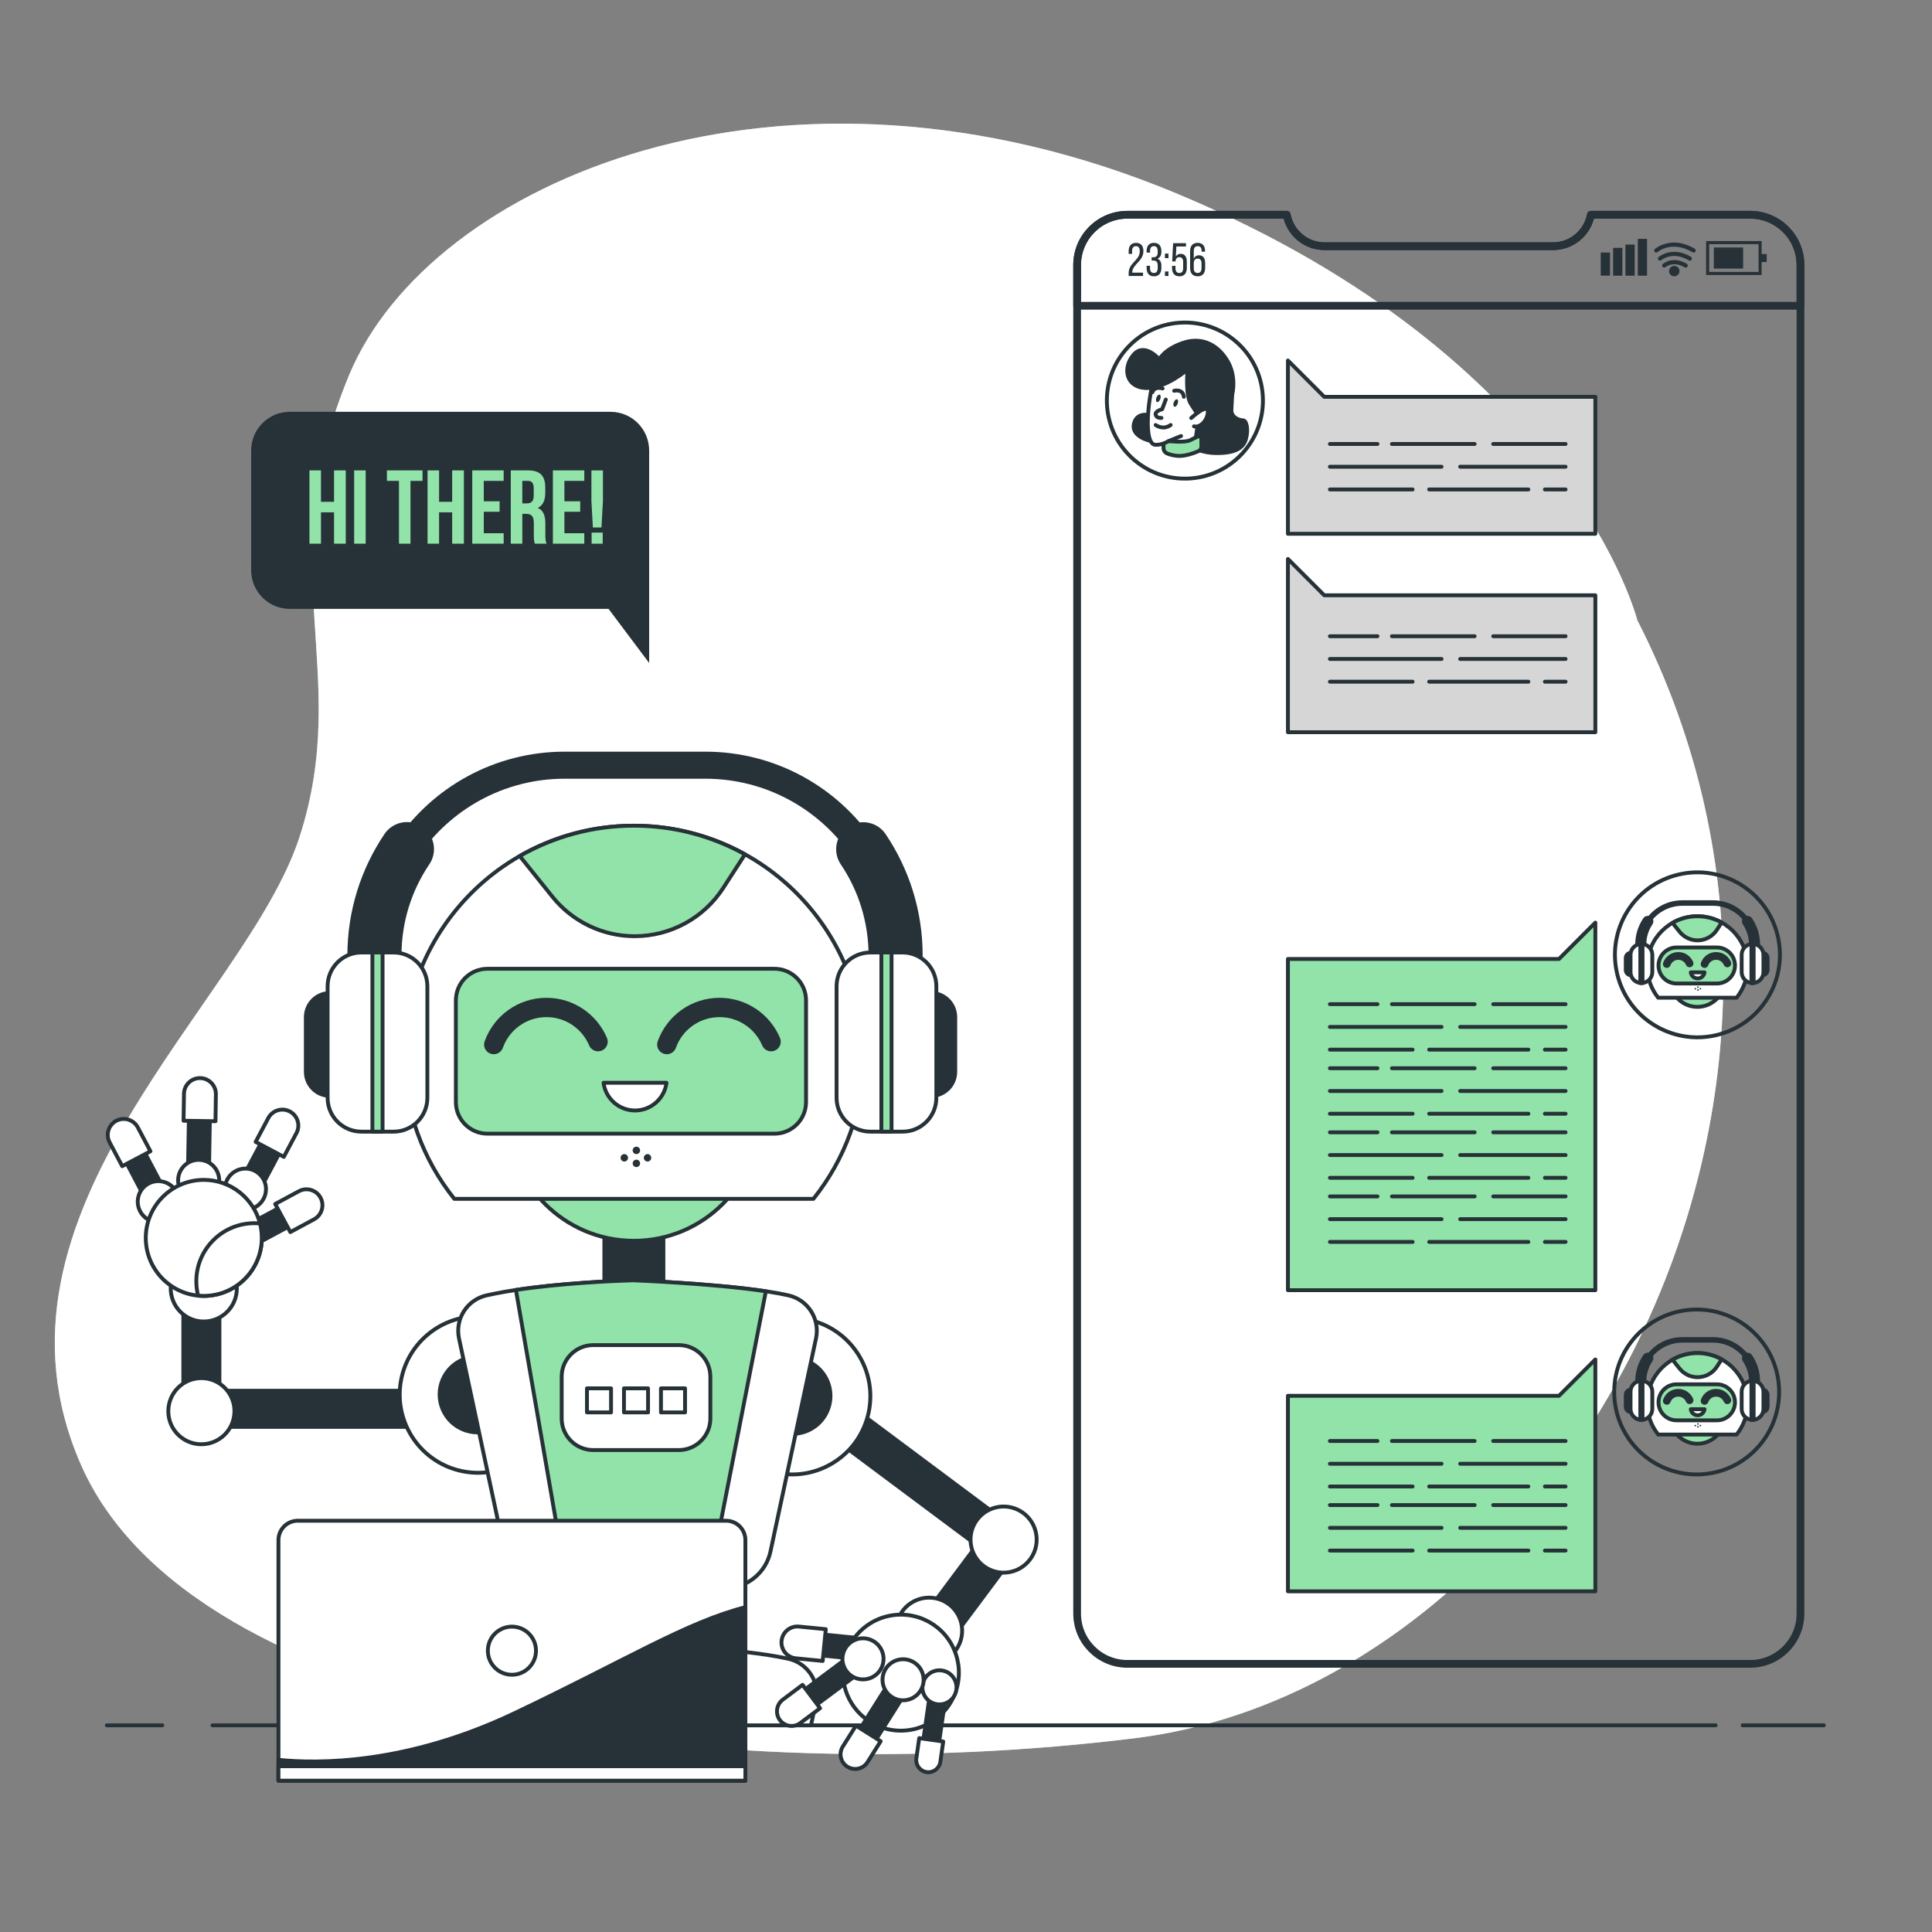 <svg xmlns="http://www.w3.org/2000/svg" xmlns:xlink="http://www.w3.org/1999/xlink" viewBox="0 0 500 500" xmlns:v="https://vecta.io/nano"><rect x="0" y="0" width="500" height="500" fill="#808080" stroke="none"/><style><![CDATA[.B{fill:#fff}.C{fill:#263238}.D{fill:#92e3a9}.E{stroke-miterlimit:10}.F{fill:none}.G{stroke:#263238}.H{stroke-linejoin:round}.I{stroke-linecap:round}.J{stroke-width:2}]]></style><use xlink:href="#B" class="D"/><use xlink:href="#B" opacity=".7" class="B"/><path d="M158 106.579H75c-5.523 0-10 4.477-10 10v31c0 5.523 4.477 10 10 10h82.5l10.5 14v-24-31c0-5.523-4.477-10-10-10z" class="C"/><path d="M83.066 140.71h-2.981v-18.97h2.981v8.13h3.387v-8.13h3.035v18.97h-3.035v-8.13h-3.387v8.13zm8.589-18.97h2.981v18.97h-2.981v-18.97zm8.481 0h9.214v2.71h-3.117v16.26h-2.98v-16.26h-3.117v-2.71zm13.495 18.97h-2.981v-18.97h2.981v8.13h3.388v-8.13h3.035v18.97h-3.035v-8.13h-3.388v8.13zm11.57-10.976h4.092v2.71h-4.092V138h5.149v2.71h-8.13v-18.97h8.13v2.71h-5.149v5.284zm13.223 10.976c-.163-.488-.271-.786-.271-2.331v-2.981c0-1.762-.596-2.412-1.951-2.412h-1.03v7.724h-2.981v-18.97h4.499c3.089 0 4.417 1.437 4.417 4.363v1.49c0 1.951-.623 3.225-1.951 3.848 1.49.624 1.978 2.06 1.978 4.038v2.927c0 .922.027 1.599.325 2.304h-3.035zm-3.252-16.26v5.826h1.165c1.111 0 1.788-.487 1.788-2.005v-1.87c0-1.355-.461-1.951-1.518-1.951h-1.435zm10.893 5.284h4.092v2.71h-4.092V138h5.149v2.71h-8.13v-18.97h8.13v2.71h-5.149v5.284zm7.371 6.776l-.379-6.856v-7.913h2.981v7.913l-.379 6.856h-2.223zm2.547 1.327v2.873h-2.872v-2.873h2.872z" class="D"/><path d="M298.009 107.583s-3.704-1.314-4.54 2.031 4.062 4.54 4.659 4.54 1.553-.836.956-2.748l-1.075-3.823zm21.026-8.124l-.358 6.69c0 1.912 2.031 2.628 2.987 2.628s1.434 2.27.836 4.659-2.628 3.823-7.527 3.823-7.885-2.15-8.004-3.703 1.075-8.243 3.106-10.035 8.96-4.062 8.96-4.062z" class="C E G H"/><path d="M301.115 114.154v1.798c0 .594.346 1.13.887 1.376.57.259 1.443.535 2.697.649 1.867.17 4.216-.685 5.42-1.195.482-.204.792-.679.792-1.203v-1.934c0-.535-.563-.883-1.042-.644l-.392.196c.001.001-5.853.838-8.362.957z" class="D E G H"/><path d="M298.486 98.504s-.956 3.584-1.314 8.004 0 8.482 1.792 8.602 3.465-.956 3.465-.956 4.181.478 5.615-.239l1.434-.717 1.075-7.049s.119-10.872-1.911-11.588-10.156 3.943-10.156 3.943z" class="B E G H"/><path d="M301.712 103.402l-.956 2.509s-1.911.478-1.673 1.434 1.505.804 1.505.804" class="E F G H I"/><path d="M304.784 104.486c-.196.525-.58.867-.859.764s-.345-.614-.149-1.139.58-.867.859-.764.345.613.149 1.139zm-4.505-1.203c-.196.525-.58.867-.858.764s-.345-.614-.149-1.139.58-.867.858-.764.344.613.149 1.139z" class="C"/><g class="G H"><g class="E"><path d="M303.863 101.132s2.27-.597 2.509 1.553m-5.496-2.15s-2.031-.717-2.628.956m4.181 12.663l3.226-1.314" class="F I"/><path d="M300.04 93.008s-3.823-4.54-6.69-1.195-2.031 8.363 3.106 8.602 10.872-4.779 10.872-4.779-.597 6.571.836 8.841 2.509 3.823 2.509 3.823 2.031 1.314 5.376-1.314 4.181-8.96 1.792-13.261-6.571-6.69-11.588-5.018-6.213 4.301-6.213 4.301z" class="C"/><g class="I"><path d="M308.283 108.181s4.301-3.942 4.301-1.673-2.031 4.301-3.584 3.823" class="B"/><path d="M299.077 109.992s1.887 1.443 3.885 0" class="F"/></g></g><circle transform="matrix(.685 -.729 .729 .685 21.024 256.094)" cx="306.567" cy="103.743" r="20.192" class="F"/><circle transform="matrix(.974 -.228 .228 .974 -44.746 106.461)" cx="439.097" cy="247.189" r="21.341" class="F"/><g class="E"><use xlink:href="#C" class="D"/><use xlink:href="#D" class="B"/><use xlink:href="#E" class="D"/><path d="M431.366 249.49c.438-1.222 1.606-2.096 2.979-2.096 1.311 0 2.435.797 2.915 1.932m3.885.164c.438-1.222 1.606-2.096 2.979-2.096 1.31 0 2.435.797 2.915 1.932" class="F I J"/><path d="M437.571 251.651c.113.883.866 1.565 1.779 1.565s1.666-.683 1.779-1.565h-3.558z" class="B"/><path d="M456.086 252.389h0c-.751 0-1.359-.609-1.359-1.359v-3.089c0-.751.609-1.359 1.359-1.359h0c.751 0 1.359.609 1.359 1.359v3.089c0 .75-.608 1.359-1.359 1.359zm-33.979 0h0c-.751 0-1.359-.609-1.359-1.359v-3.089c0-.751.608-1.359 1.359-1.359h0c.751 0 1.359.609 1.359 1.359v3.089c0 .75-.608 1.359-1.359 1.359z" class="C"/></g></g><path d="M424.624 248.132c-.789 0-1.428-.639-1.428-1.428v-2.243c0-2.442.72-4.798 2.082-6.814.441-.653 1.329-.825 1.983-.384s.825 1.329.384 1.983c-1.042 1.542-1.592 3.345-1.592 5.215v2.243c-.001.789-.64 1.428-1.429 1.428z" class="C"/><path d="M452.244 239.169c-.229 0-.455-.11-.593-.315-1.873-2.778-4.988-4.436-8.333-4.436h-7.938c-3.341 0-6.454 1.655-8.328 4.428-.221.327-.665.413-.991.192s-.413-.665-.192-.991c2.139-3.166 5.695-5.057 9.511-5.057h7.938c3.821 0 7.378 1.894 9.517 5.066.22.327.134.771-.193.991-.122.083-.26.122-.398.122z" class="C"/><use xlink:href="#F" class="C"/><g class="E G H"><path d="M424.797 254.412h0c-1.557 0-2.819-1.262-2.819-2.818v-4.487c0-1.557 1.262-2.819 2.819-2.819h0c1.557 0 2.819 1.262 2.819 2.819v4.487c-.001 1.556-1.263 2.818-2.819 2.818z" class="B"/><use xlink:href="#G" class="D"/><path d="M453.558 254.412h0c-1.557 0-2.819-1.262-2.819-2.818v-4.487c0-1.557 1.262-2.819 2.818-2.819h0c1.557 0 2.819 1.262 2.819 2.819v4.487c0 1.556-1.262 2.818-2.818 2.818z" class="B"/><g class="D"><use xlink:href="#G" x="28.761"/><path d="M439.33 243.368h0c2.021 0 3.904-1.024 5.002-2.721l1.232-1.904c-1.861-1.03-4.001-1.619-6.28-1.619-2.348 0-4.548.626-6.449 1.716l1.849 2.302c1.132 1.407 2.84 2.226 4.646 2.226z"/></g></g><g class="C"><circle cx="439.427" cy="255.471" r=".21"/><path d="M439.636 256.205c0-.116-.094-.21-.21-.21s-.21.094-.21.21.094.21.21.21.21-.094.21-.21z"/><use xlink:href="#H"/><use xlink:href="#I"/></g><g class="G H"><g class="E"><path d="M412.876 138.146h-79.561v-35.441-9.403l9.403 9.403h70.158zm0 51.357h-79.561v-35.441-9.403l9.403 9.403h70.158z" fill="#d6d6d6"/><path d="M386.443 114.902h18.724m-44.938 0h21.399m-37.448 0h12.304m21.399 5.885h27.284m-60.987 0h28.888m26.749 5.884h5.35m-35.308 0h25.678m-51.357 0h21.399m20.864 37.983h18.724m-44.938 0h21.399m-37.448 0h12.304m21.399 5.885h27.284m-60.987 0h28.888m26.749 5.884h5.35m-35.308 0h25.678m-51.357 0h21.399" class="F I"/><path d="M333.315 333.906h79.561v-85.728-9.402l-9.402 9.402h-70.159z" class="D"/><path d="M386.443 259.878h18.724m-44.938 0h21.399m-37.448 0h12.304m21.399 5.885h27.284m-60.987 0h28.888m26.749 5.885h5.35m-35.308 0h25.678m-51.357 0h21.399m20.864 4.814h18.724m-44.938 0h21.399m-37.448 0h12.304m21.399 5.885h27.284m-60.987 0h28.888m26.749 5.885h5.35m-35.308 0h25.678m-51.357 0h21.399m20.864 4.814h18.724m-44.938 0h21.399m-37.448 0h12.304m21.399 5.885h27.284m-60.987 0h28.888m26.749 5.885h5.35m-35.308 0h25.678m-51.357 0h21.399m20.864 4.814h18.724m-44.938 0h21.399m-37.448 0h12.304m21.399 5.885h27.284m-60.987 0h28.888m26.749 5.885h5.35m-35.308 0h25.678m-51.357 0h21.399" class="F I"/></g><circle cx="439.097" cy="360.242" r="21.341" class="F"/><g class="E"><use xlink:href="#C" y="113.053" class="D"/><use xlink:href="#D" y="113.053" class="B"/><use xlink:href="#E" y="113.053" class="D"/><path d="M431.366 362.543c.438-1.222 1.606-2.096 2.979-2.096 1.311 0 2.435.797 2.915 1.932m3.885.164c.438-1.222 1.606-2.096 2.979-2.096 1.31 0 2.435.797 2.915 1.932" class="F I J"/><path d="M437.571 364.704c.113.883.866 1.565 1.779 1.565s1.666-.683 1.779-1.565h-3.558z" class="B"/><path d="M456.086 365.442h0c-.751 0-1.359-.608-1.359-1.359v-3.089c0-.751.609-1.359 1.359-1.359h0c.751 0 1.359.609 1.359 1.359v3.089c0 .75-.608 1.359-1.359 1.359zm-33.979 0h0c-.751 0-1.359-.608-1.359-1.359v-3.089c0-.751.608-1.359 1.359-1.359h0c.751 0 1.359.609 1.359 1.359v3.089c0 .75-.608 1.359-1.359 1.359z" class="C"/></g></g><path d="M424.624 361.185c-.789 0-1.428-.639-1.428-1.428v-2.243c0-2.442.72-4.798 2.082-6.814.441-.653 1.329-.826 1.983-.384s.825 1.329.384 1.983c-1.042 1.542-1.592 3.345-1.592 5.215v2.243c-.001.789-.64 1.428-1.429 1.428z" class="C"/><path d="M452.244 352.222c-.229 0-.455-.11-.593-.315-1.873-2.777-4.988-4.436-8.333-4.436h-7.938c-3.341 0-6.454 1.655-8.328 4.428-.221.327-.665.413-.991.192s-.413-.665-.192-.991c2.139-3.166 5.695-5.057 9.511-5.057h7.938c3.821 0 7.378 1.894 9.517 5.065.22.327.134.771-.193.991-.122.083-.26.123-.398.123z" class="C"/><use xlink:href="#F" y="113.053" class="C"/><g class="E G H"><path d="M424.797 367.465h0c-1.557 0-2.819-1.262-2.819-2.819v-4.487c0-1.557 1.262-2.819 2.819-2.819h0c1.557 0 2.819 1.262 2.819 2.819v4.487c-.001 1.557-1.263 2.819-2.819 2.819z" class="B"/><use xlink:href="#G" y="113.053" class="D"/><path d="M453.558 367.465h0c-1.557 0-2.819-1.262-2.819-2.819v-4.487c0-1.557 1.262-2.819 2.818-2.819h0c1.557 0 2.819 1.262 2.819 2.819v4.487c0 1.557-1.262 2.819-2.818 2.819z" class="B"/><g class="D"><use xlink:href="#G" x="28.761" y="113.053"/><path d="M439.33 356.421h0c2.021 0 3.904-1.024 5.002-2.721l1.232-1.904c-1.861-1.031-4.001-1.619-6.28-1.619-2.348 0-4.548.626-6.449 1.716l1.849 2.302c1.132 1.407 2.84 2.226 4.646 2.226z"/></g></g><g class="C"><circle cx="439.427" cy="368.524" r=".21"/><circle cx="439.427" cy="369.258" r=".21"/><use xlink:href="#H" y="113.053"/><use xlink:href="#I" y="113.053"/></g><g class="E G H"><path d="M333.315 411.827h79.561v-50.595-9.403l-9.402 9.403h-70.159z" class="D"/><g class="F"><path d="M386.443 372.931h18.724m-44.938 0h21.399m-37.448 0h12.304m21.399 5.885h27.284m-60.987 0h28.888m26.749 5.885h5.35m-35.308 0h25.678m-51.357 0h21.399m20.864 4.814h18.724m-44.938 0h21.399m-37.448 0h12.304m21.399 5.885h27.284m-60.987 0h28.888m26.749 5.885h5.35m-35.308 0h25.678m-51.357 0h21.399" class="I"/><g class="J"><path d="M452.949 55.579h-41.232c-.865 4.634-4.924 8.144-9.809 8.144h-59.094c-4.885 0-8.944-3.51-9.81-8.144h-41.232c-7.186 0-13.012 5.825-13.012 13.012v349.004c0 7.186 5.825 13.012 13.012 13.012h161.177c7.186 0 13.012-5.826 13.012-13.012V68.591c-.001-7.186-5.826-13.012-13.012-13.012z"/><path d="M465.96 79.135V68.591c0-7.186-5.826-13.012-13.012-13.012h-41.232c-.865 4.634-4.924 8.144-9.809 8.144h-59.094c-4.885 0-8.944-3.51-9.81-8.144h-41.232c-7.186 0-13.012 5.825-13.012 13.012v10.544H465.96z"/></g></g></g><g class="C"><path d="M295.916 64.999c0 2.559-2.874 3.48-2.885 5.432v.133h2.789v.861h-3.722v-.728c0-2.74 2.874-3.273 2.874-5.662 0-.873-.292-1.333-.994-1.333-.691 0-.995.497-.995 1.248v.752h-.885v-.691c0-1.297.594-2.158 1.903-2.158 1.321 0 1.915.849 1.915 2.146zm4.645-.012v.218c0 .873-.351 1.492-1.03 1.746.715.267 1.03.909 1.03 1.758v.655c0 1.297-.606 2.146-1.916 2.146-1.297 0-1.903-.849-1.903-2.146v-.582h.885v.642c0 .764.315 1.225.994 1.225.691 0 .995-.449.995-1.309v-.655c0-.837-.352-1.237-1.068-1.261h-.509v-.849h.557c.631-.024 1.019-.424 1.019-1.163v-.389c0-.873-.303-1.321-.995-1.321-.679 0-.994.472-.994 1.236v.437h-.885v-.388c0-1.297.606-2.134 1.903-2.134 1.311 0 1.917.837 1.917 2.134zm1.833.643v1.176h-.91V65.63h.91zm0 4.619v1.176h-.91v-1.176h.91zm1.915-3.855c.267-.461.691-.703 1.261-.703 1.091 0 1.576.8 1.576 2.013v1.661c0 1.297-.618 2.146-1.915 2.146s-1.904-.849-1.904-2.146v-.57h.885v.63c0 .764.316 1.225.995 1.225s.994-.461.994-1.225v-1.649c0-.764-.315-1.225-.994-1.225-.521 0-.873.291-.958.91v.194h-.885l.23-4.717h3.346v.849h-2.498l-.133 2.607zm7.556-1.419v.158h-.885v-.218c0-.764-.315-1.212-1.006-1.212-.716 0-1.031.461-1.031 1.37v1.903c.23-.582.691-.909 1.37-.909 1.091 0 1.577.788 1.577 2.013v1.285c0 1.297-.644 2.146-1.94 2.146-1.31 0-1.952-.849-1.952-2.146v-4.329c0-1.346.607-2.182 1.952-2.182 1.309-.001 1.915.824 1.915 2.121zm-2.922 3.177v1.273c0 .764.315 1.225 1.006 1.225.679 0 1.006-.461 1.006-1.225v-1.273c0-.764-.327-1.225-1.006-1.225-.691 0-1.006.461-1.006 1.225zm105.33-2.804h2.396v5.991h-2.396zm3.195-1.2h2.396v7.192h-2.396zm3.196-.852h2.396v8.044h-2.396zm3.195-1.482h2.396v9.526h-2.396zM455.912 71.175h-14.379v-8.787h14.379v8.787zm-13.58-.799h12.781v-7.189h-12.781v7.189zm1.198-6.32h7.589v5.451h-7.589z"/><path d="M455.413 65.746h1.808v2.07h-1.808zM436.261 69.263c-.093 0-.189-.024-.275-.076-2.926-1.739-4.86-.125-4.941-.057-.223.194-.562.169-.756-.054s-.173-.559.049-.754c.104-.091 2.577-2.21 6.198-.059.255.151.339.481.187.736-.101.171-.28.264-.462.264zm1.082-1.805c-.093 0-.189-.024-.275-.076-4.231-2.516-7.075-.082-7.104-.059-.222.197-.561.174-.757-.048s-.175-.562.048-.757c.035-.032 3.464-2.969 8.362-.059.255.151.339.482.187.736-.1.17-.278.263-.461.263zm.983-2.09c-.093 0-.189-.024-.275-.075-5.359-3.186-8.921-.187-9.07-.057-.223.194-.563.17-.757-.052s-.173-.56.049-.755c.042-.038 4.275-3.658 10.328-.059.255.151.339.481.187.736-.101.169-.279.262-.462.262z"/><path d="M434.644 70.163c0 .744-.603 1.347-1.347 1.347s-1.347-.603-1.347-1.347.603-1.347 1.347-1.347 1.347.603 1.347 1.347z"/></g><g class="G H"><g class="E"><path d="M451 446.507h21m-417 0h389m-416.354 0H42" class="F I"/><g class="C"><path d="M156.405 311.837h15.28v132.801h-15.28zm-105.887 57.433v-9.343h60.903v9.343z"/><path d="M47.442 327.693h9.343v37.373h-9.343z"/></g><path d="M60.672 365.215c0 4.724-3.835 8.558-8.558 8.558-.282 0-.559-.016-.836-.037-4.335-.426-7.722-4.079-7.722-8.521 0-4.724 3.835-8.558 8.558-8.558 3.989 0 7.344 2.737 8.292 6.428.176.681.266 1.395.266 2.13zm.624-31.767c0 4.724-3.834 8.558-8.558 8.558-.282 0-.559-.016-.836-.037-4.335-.426-7.722-4.079-7.722-8.521 0-4.724 3.834-8.558 8.558-8.558 3.989 0 7.344 2.737 8.292 6.428.176.681.266 1.395.266 2.13z" class="B"/><path d="M64.21 316.916l12.447-6.704 2.579 4.788-12.447 6.704z" stroke-width="1" class="C"/><path d="M81.274 315.556l-6.138 3.306-3.916-7.272 6.138-3.306c2.008-1.082 4.513-.33 5.594 1.678h0c1.082 2.008.331 4.513-1.678 5.594z" class="B"/><path d="M54.4 284.725l-.436 25.364-5.437-.084.436-25.363z" class="C"/><path d="M55.871 283.2l-.107 6.971-8.259-.127.107-6.971c.035-2.281 1.912-4.101 4.193-4.066h0c2.281.035 4.101 1.912 4.066 4.193z" class="B"/><path d="M74.718 293.925L62.79 316.313l-4.803-2.549 11.927-22.387z" class="C"/><path d="M76.722 293.235l-3.267 6.159-7.297-3.871 3.267-6.159c1.069-2.015 3.569-2.782 5.584-1.713h0c2.015 1.069 2.782 3.569 1.713 5.584z" class="B"/><path d="M35.117 293.827l11.822 22.443-4.806 2.543-11.822-22.443z" class="C"/><path d="M46.206 310.096c-.494-2.895-3.241-4.841-6.136-4.346s-4.841 3.241-4.347 6.136 3.241 4.841 6.136 4.346 4.841-3.242 4.347-6.136z" class="B"/></g><circle cx="51.414" cy="305.481" r="5.317" class="B"/><g class="E B"><path d="M68.775 308.552c.446-2.902-1.545-5.617-4.447-6.063s-5.617 1.545-6.063 4.447 1.545 5.617 4.447 6.063 5.617-1.544 6.063-4.447zm-33.103-16.771l3.26 6.163-7.301 3.863-3.26-6.163c-1.067-2.016-.297-4.515 1.719-5.582h0c2.016-1.066 4.515-.297 5.582 1.719z"/><path d="M67.753 320.367c0 8.287-6.727 15.014-15.015 15.014-.495 0-.981-.028-1.467-.065-7.605-.747-13.548-7.157-13.548-14.949 0-8.288 6.727-15.015 15.015-15.015 6.998 0 12.884 4.802 14.547 11.277.309 1.197.468 2.449.468 3.738z"/><path d="M67.753 320.367c0 8.287-6.727 15.014-15.015 15.014-.495 0-.981-.028-1.467-.065-.308-1.196-.467-2.448-.467-3.737 0-8.287 6.727-15.015 15.015-15.015.495 0 .981.028 1.467.065.308 1.197.467 2.449.467 3.738z"/></g><circle transform="matrix(.228 -.974 .974 .228 -255.954 398.984)" cx="123.567" cy="360.861" r="20.244" class="B"/><circle transform="matrix(.923 -.385 .385 .923 -129.401 75.385)" cx="123.567" cy="360.861" r="9.81" class="C"/><g class="E"><path d="M120.088 446.507h89.798l1.298-6.076c1.079-5.048-2.115-10.007-7.151-11.139-12.736-2.865-40.294-3.897-40.294-3.897-6.637.211-25.116 1.035-37.854 3.909-5.013 1.131-8.169 6.101-7.095 11.127l1.298 6.076z" class="B"/><path d="M186.605 426.885c-11.504-1.063-22.866-1.49-22.866-1.49-4.18.133-13.055.509-22.236 1.487 2.679 9.151 11.758 15.887 22.551 15.887s19.871-6.735 22.551-15.884z" class="D"/><g stroke-width="1" class="C"><path d="M263.43 396.168l-5.587 7.488-48.814-36.42 5.587-7.488z"/><path d="M241.011 431.306l-7.488-5.587 22.349-29.954 7.488 5.587z"/></g><path d="M252.87 393.325c2.825-3.786 8.191-4.566 11.978-1.741.226.169.439.347.648.53 3.22 2.934 3.75 7.888 1.093 11.448-2.825 3.786-8.191 4.566-11.977 1.741-3.197-2.385-4.249-6.586-2.802-10.111.266-.652.62-1.278 1.06-1.867zm-19.53 23.927c2.636-3.92 7.957-4.963 11.878-2.327.234.157.455.325.673.497 3.36 2.772 4.132 7.694 1.654 11.38-2.636 3.92-7.957 4.963-11.878 2.327-3.31-2.226-4.567-6.369-3.295-9.961.235-.663.558-1.306.968-1.916z" class="B"/><path d="M221.735 429.334l-14.07-1.383.532-5.412 14.07 1.383z" stroke-width="1" class="C"/><path d="M206.778 420.953l6.939.682-.808 8.22-6.938-.681c-2.27-.223-3.929-2.244-3.706-4.514h0c.222-2.271 2.243-3.93 4.513-3.707zm13.906 3.552c4.624-6.877 13.96-8.707 20.838-4.083.411.276.798.571 1.181.873 5.894 4.864 7.249 13.498 2.902 19.965-4.624 6.878-13.96 8.707-20.838 4.083-5.808-3.905-8.013-11.174-5.78-17.475.411-1.165.978-2.293 1.697-3.363z" class="B"/><path d="M204.52 440.079l18.604-13.905 2.987 3.982-18.603 13.905z" class="C"/><path d="M202.592 439.87l5.106-3.831 4.538 6.049-5.106 3.831c-1.671 1.253-4.041.915-5.294-.755h0c-1.253-1.671-.915-4.041.756-5.294zm25.944-9.414c.632-2.868-1.18-5.705-4.047-6.337s-5.705 1.18-6.337 4.047 1.18 5.705 4.047 6.337 5.704-1.18 6.337-4.047z" class="B"/><path d="M238.403 454.058l2.756-19.083 4.091.583-2.755 19.083z" class="C"/><path d="M237.148 455.068l.748-5.246 6.215.886-.748 5.246c-.245 1.716-1.834 2.909-3.551 2.665h0c-1.716-.245-2.909-1.835-2.664-3.551zm9.701-20.757c-1.312-2.054-4.042-2.656-6.096-1.343s-2.656 4.042-1.343 6.096 4.042 2.656 6.096 1.343 2.655-4.042 1.343-6.096z" class="B"/><path d="M219.992 451.517l12.395-19.641 4.215 2.65-12.395 19.641z" class="C"/><path d="M218.116 452.012l3.397-5.404 6.403 4.024-3.397 5.404c-1.111 1.768-3.446 2.3-5.214 1.189h0c-1.768-1.11-2.3-3.445-1.189-5.213zm20.857-18.074c-.436-2.904-3.143-4.905-6.047-4.469s-4.905 3.143-4.469 6.047 3.143 4.905 6.047 4.469 4.905-3.143 4.469-6.047z" class="B"/></g><circle transform="matrix(.841 -.541 .541 .841 -162.882 168.509)" cx="205.079" cy="361.208" r="20.244" class="B"/><circle transform="matrix(.417 -.909 .909 .417 -208.737 397.052)" cx="205.079" cy="361.208" r="9.81" class="C"/><circle cx="164.044" cy="288.609" r="32.507" class="D"/><g class="E"><path d="M210.52 310.257c8.128-10.171 12.999-23.059 12.999-37.091 0-32.847-26.628-59.475-59.475-59.475s-59.475 26.628-59.475 59.475c0 14.032 4.871 26.92 12.999 37.091h92.952z" class="B"/><path d="M200.425 293.396h-74.27c-4.516 0-8.177-3.661-8.177-8.177v-26.324c0-4.516 3.661-8.177 8.177-8.177h74.27c4.516 0 8.177 3.661 8.177 8.177v26.324c-.001 4.516-3.662 8.177-8.177 8.177z" class="D"/><path d="M127.781 270.328c2.006-5.596 7.357-9.598 13.643-9.598 6.002 0 11.151 3.649 13.351 8.849m17.791.749c2.006-5.596 7.357-9.598 13.643-9.598 6.002 0 11.151 3.649 13.351 8.849" stroke-width="5" class="F I"/><path d="M156.195 280.224c.518 4.042 3.964 7.169 8.148 7.169s7.629-3.126 8.148-7.169h-16.296z" class="B"/><g class="C"><use xlink:href="#J"/><use xlink:href="#J" x="-155.617"/></g><g class="F I"><path d="M105.316 219.75c-5.312 7.863-8.413 17.341-8.413 27.544v10.274" stroke-width="14"/><path d="M223.396 219.788c-8.85-13.125-23.854-21.758-40.876-21.758h-36.355c-17.005 0-31.997 8.616-40.85 21.72" stroke-width="7"/><path d="M231.784 257.568v-10.274c0-10.187-3.092-19.651-8.388-27.506" stroke-width="14"/></g><use xlink:href="#K" class="B"/><path d="M96.375 246.504h2.634v46.366H96.375z" class="D"/><use xlink:href="#K" x="131.721" class="B"/><path d="M228.096 246.504h2.634v46.366h-2.634zM164.252 242.289h0c9.256 0 17.88-4.692 22.908-12.463l5.644-8.722c-8.525-4.719-18.326-7.414-28.759-7.414-10.753 0-20.829 2.868-29.533 7.859l8.468 10.542c5.178 6.447 13.002 10.198 21.272 10.198z" class="D"/></g></g><g class="C"><use xlink:href="#L"/><use xlink:href="#L" y="3.363"/><path d="M161.854 300.558c.507-.155.793-.692.638-1.199s-.692-.793-1.199-.638-.793.692-.639 1.199.692.793 1.2.638zm6.005 0c.508-.155.794-.692.639-1.199s-.692-.793-1.2-.638-.793.692-.639 1.199.693.793 1.2.638z"/></g><g class="E G H"><path d="M204.033 335.237c-12.736-2.865-40.294-3.897-40.294-3.897-6.637.211-25.116 1.035-37.854 3.91-5.013 1.131-8.169 6.101-7.095 11.127l11.787 55.164c1.179 5.519 6.055 9.462 11.698 9.462h21.464 2.495 21.464c5.643 0 10.519-3.944 11.698-9.462l11.787-55.164c1.08-5.049-2.114-10.007-7.15-11.14z" class="B"/><path d="M198.204 334.182c-13.81-2.067-34.465-2.842-34.465-2.842-5.396.171-18.617.748-30.218 2.502l13.363 77.161h16.855 2.495 16.959l15.011-76.821z" class="D"/><g class="B"><path d="M175.663 375.275h-22.127c-4.516 0-8.176-3.661-8.176-8.176v-10.81c0-4.516 3.661-8.176 8.176-8.176h22.127c4.516 0 8.176 3.661 8.176 8.176v10.81c0 4.515-3.661 8.176-8.176 8.176z"/><use xlink:href="#M"/><use xlink:href="#M" x="9.577"/><use xlink:href="#M" x="19.153"/><path d="M192.904 460.833H72.065v-62.271c0-2.761 2.239-5 5-5h110.839c2.761 0 5 2.239 5 5v62.271z"/></g><path d="M192.904 415.938c-15.183 3.855-30.76 13.651-59.797 27.455-28.008 13.315-50.922 13.091-61.042 12.054v5.387h120.839v-44.896z" class="C"/><path d="M72.065 457.096h120.839v3.737H72.065zM138.713 427.198c0 3.44-2.789 6.229-6.229 6.229s-6.229-2.789-6.229-6.229 2.789-6.229 6.229-6.229 6.229 2.789 6.229 6.229z" class="B"/></g><defs ><path id="B" d="M423.716 160.478S406.851 92.822 304.671 50.146 111.222 47.023 90.389 96.985s.992 77.024-12.896 119.699-85.316 96.8-56.547 162.375 163.687 84.31 272.812 70.779 194.441-163.416 129.958-289.36z"/><path id="C" d="M446.382 253.482c0 3.92-3.178 7.098-7.098 7.098s-7.098-3.178-7.098-7.098 3.178-7.098 7.098-7.098 7.098 3.178 7.098 7.098z"/><path id="D" d="M449.432 258.209c1.775-2.221 2.838-5.035 2.838-8.099 0-7.172-5.814-12.986-12.986-12.986s-12.986 5.814-12.986 12.986c0 3.064 1.064 5.878 2.838 8.099h20.296z"/><path id="E" d="M444.354 254.527h-10.469c-2.573 0-4.659-2.086-4.659-4.659h0c0-2.573 2.086-4.659 4.659-4.659h10.469c2.573 0 4.659 2.086 4.659 4.659h0c0 2.573-2.086 4.659-4.659 4.659z"/><path id="F" d="M454.075 248.132c-.789 0-1.428-.639-1.428-1.428v-2.243c0-1.867-.549-3.667-1.587-5.208-.441-.654-.268-1.541.386-1.982s1.542-.268 1.982.386c1.358 2.014 2.076 4.367 2.076 6.804v2.243c-.001.789-.64 1.428-1.429 1.428z"/><path id="G" d="M424.509 244.288h.575v10.124h-.575z"/><path id="H" d="M438.806 256.091c.111-.034.173-.151.139-.262s-.151-.173-.262-.139-.173.151-.139.262.151.173.262.139z"/><path id="I" d="M440.117 256.091c.111-.034.173-.151.139-.262s-.151-.173-.262-.139-.173.151-.14.262.153.173.263.139z"/><path id="J" d="M240.993 283.603h0c-3.438 0-6.225-2.787-6.225-6.225v-14.147c0-3.438 2.787-6.225 6.225-6.225h0c3.438 0 6.225 2.787 6.225 6.225v14.147c0 3.438-2.787 6.225-6.225 6.225z"/><path id="K" d="M101.86 292.869h-8.336c-4.827 0-8.741-3.913-8.741-8.741v-28.884c0-4.827 3.913-8.741 8.741-8.741h8.336c4.827 0 8.741 3.913 8.741 8.741v28.884c0 4.828-3.913 8.741-8.741 8.741z"/><path id="L" d="M165.657 297.717c0-.531-.43-.961-.961-.961s-.961.43-.961.961.43.961.961.961.961-.43.961-.961z"/><path id="M" d="M151.908 359.304h6.229v6.229h-6.229z"/></defs></svg>